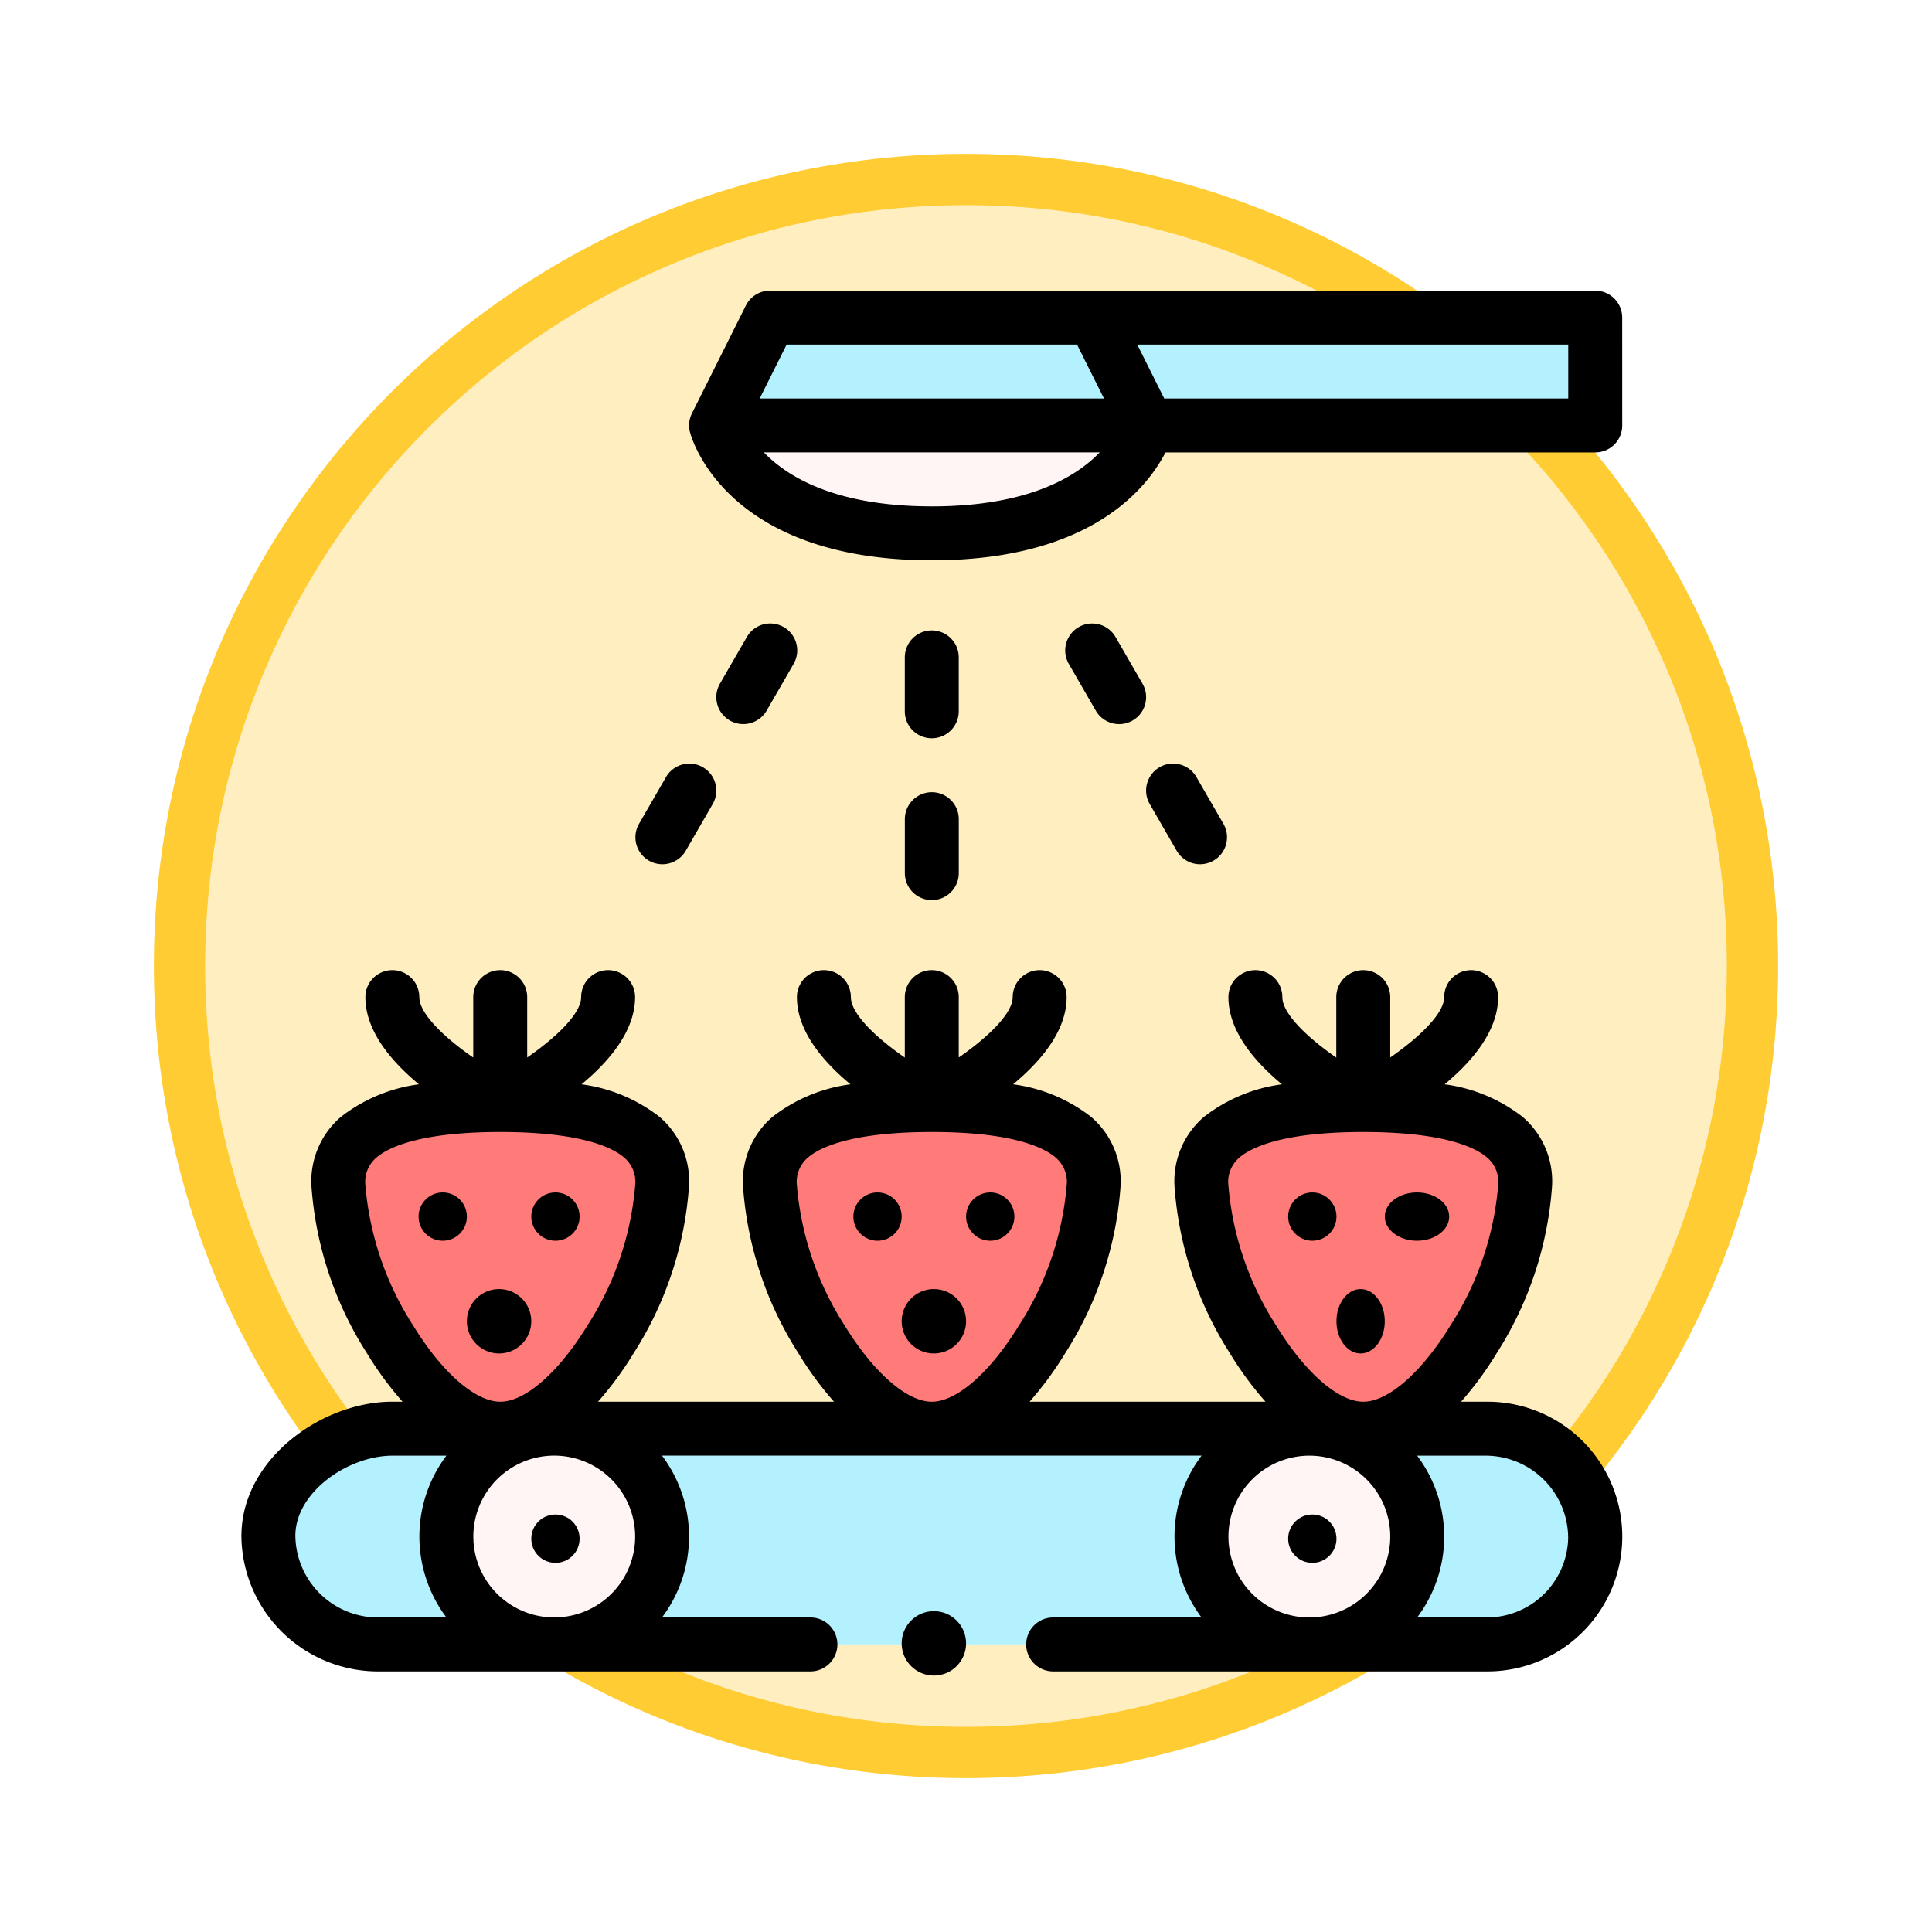 <svg xmlns="http://www.w3.org/2000/svg" xmlns:xlink="http://www.w3.org/1999/xlink" width="113" height="113" viewBox="0 0 113 113">
  <defs>
    <filter id="Trazado_982547" x="0" y="0" width="113" height="113" filterUnits="userSpaceOnUse">
      <feOffset dy="3" input="SourceAlpha"/>
      <feGaussianBlur stdDeviation="3" result="blur"/>
      <feFlood flood-opacity="0.161"/>
      <feComposite operator="in" in2="blur"/>
      <feComposite in="SourceGraphic"/>
    </filter>
  </defs>
  <g id="Grupo_1219860" data-name="Grupo 1219860" transform="translate(-428.75 -3131.008)">
    <g id="Grupo_1218074" data-name="Grupo 1218074" transform="translate(-0.25 -1035.938)">
      <g id="Grupo_1210956" data-name="Grupo 1210956" transform="translate(438 4172.946)">
        <g id="Grupo_1209935" data-name="Grupo 1209935">
          <g id="Grupo_1208705" data-name="Grupo 1208705">
            <g id="Grupo_1148633" data-name="Grupo 1148633">
              <g id="Grupo_1148525" data-name="Grupo 1148525">
                <g transform="matrix(1, 0, 0, 1, -9, -6)" filter="url(#Trazado_982547)">
                  <g id="Trazado_982547-2" data-name="Trazado 982547" transform="translate(9 6)" fill="#ffefc0">
                    <path d="M 47.5 93.5 C 41.289 93.5 35.265 92.284 29.595 89.886 C 24.118 87.569 19.198 84.252 14.973 80.027 C 10.748 75.802 7.431 70.882 5.114 65.405 C 2.716 59.735 1.5 53.711 1.5 47.5 C 1.5 41.289 2.716 35.265 5.114 29.595 C 7.431 24.118 10.748 19.198 14.973 14.973 C 19.198 10.748 24.118 7.431 29.595 5.114 C 35.265 2.716 41.289 1.5 47.5 1.5 C 53.711 1.5 59.735 2.716 65.405 5.114 C 70.882 7.431 75.802 10.748 80.027 14.973 C 84.252 19.198 87.569 24.118 89.886 29.595 C 92.284 35.265 93.5 41.289 93.5 47.5 C 93.5 53.711 92.284 59.735 89.886 65.405 C 87.569 70.882 84.252 75.802 80.027 80.027 C 75.802 84.252 70.882 87.569 65.405 89.886 C 59.735 92.284 53.711 93.5 47.5 93.5 Z" stroke="none"/>
                    <path d="M 47.5 3 C 41.491 3 35.664 4.176 30.18 6.496 C 24.881 8.737 20.122 11.946 16.034 16.034 C 11.946 20.122 8.737 24.881 6.496 30.18 C 4.176 35.664 3 41.491 3 47.5 C 3 53.509 4.176 59.336 6.496 64.82 C 8.737 70.119 11.946 74.878 16.034 78.966 C 20.122 83.054 24.881 86.263 30.18 88.504 C 35.664 90.824 41.491 92 47.5 92 C 53.509 92 59.336 90.824 64.82 88.504 C 70.119 86.263 74.878 83.054 78.966 78.966 C 83.054 74.878 86.263 70.119 88.504 64.82 C 90.824 59.336 92 53.509 92 47.5 C 92 41.491 90.824 35.664 88.504 30.18 C 86.263 24.881 83.054 20.122 78.966 16.034 C 74.878 11.946 70.119 8.737 64.82 6.496 C 59.336 4.176 53.509 3 47.5 3 M 47.5 0 C 73.734 0 95 21.266 95 47.5 C 95 73.734 73.734 95 47.5 95 C 21.266 95 0 73.734 0 47.5 C 0 21.266 21.266 0 47.5 0 Z" stroke="none" fill="#fc3"/>
                  </g>
                </g>
              </g>
            </g>
          </g>
        </g>
      </g>
    </g>
    <g id="lavar" transform="translate(442.869 3148.006)">
      <g id="Grupo_1219858" data-name="Grupo 1219858" transform="translate(1.578 1.577)">
        <path id="Trazado_1088965" data-name="Trazado 1088965" d="M81.172,422H17.257c-3.442,0-7.186,2.756-7.254,6.18a6.412,6.412,0,0,0,6.439,6.439H81.3a6.309,6.309,0,0,0,6.308-6.186A6.409,6.409,0,0,0,81.172,422Z" transform="translate(-10.001 -357.014)" fill="#b3f1ff"/>
        <path id="Trazado_1088966" data-name="Trazado 1088966" d="M362.308,422A6.309,6.309,0,1,1,356,428.309,6.31,6.31,0,0,1,362.308,422Z" transform="translate(-301.424 -357.014)" fill="#fff5f5"/>
        <path id="Trazado_1088967" data-name="Trazado 1088967" d="M82.308,422A6.309,6.309,0,1,1,76,428.309,6.31,6.31,0,0,1,82.308,422Z" transform="translate(-65.589 -357.014)" fill="#fff5f5"/>
        <path id="Trazado_1088968" data-name="Trazado 1088968" d="M365.463,302c9.464,0,9.464,3.439,9.464,4.732,0,4.964-4.865,14.2-9.464,14.2S356,311.7,356,306.732C356,305.439,356,302,365.463,302Z" transform="translate(-301.424 -255.942)" fill="#ff7b79"/>
        <path id="Trazado_1088969" data-name="Trazado 1088969" d="M179.154,10,176,16.309H227.42V10Z" transform="translate(-149.816 -10)" fill="#b3f1ff"/>
        <path id="Trazado_1088970" data-name="Trazado 1088970" d="M176,50h25.237s-1.6,6.309-12.619,6.309S176,50,176,50Z" transform="translate(-149.816 -43.691)" fill="#fff5f5"/>
        <g id="Grupo_1219857" data-name="Grupo 1219857" transform="translate(4.101 46.058)">
          <path id="Trazado_1088971" data-name="Trazado 1088971" d="M205.463,302c9.464,0,9.464,3.439,9.464,4.732,0,4.964-4.865,14.2-9.464,14.2S196,311.7,196,306.732C196,305.439,196,302,205.463,302Z" transform="translate(-170.762 -302)" fill="#ff7b79"/>
          <path id="Trazado_1088972" data-name="Trazado 1088972" d="M45.463,302c9.464,0,9.464,3.439,9.464,4.732,0,4.964-4.865,14.2-9.464,14.2S36,311.7,36,306.732C36,305.439,36,302,45.463,302Z" transform="translate(-35.999 -302)" fill="#ff7b79"/>
        </g>
      </g>
      <g id="Grupo_1219859" data-name="Grupo 1219859" transform="translate(0.001)">
        <ellipse id="Elipse_14530" data-name="Elipse 14530" cx="1.884" cy="1.413" rx="1.884" ry="1.413" transform="translate(66.874 52.746)"/>
        <ellipse id="Elipse_14531" data-name="Elipse 14531" cx="1.413" cy="1.884" rx="1.413" ry="1.884" transform="translate(64.048 58.397)"/>
        <circle id="Elipse_14532" data-name="Elipse 14532" cx="1.413" cy="1.413" r="1.413" transform="translate(61.223 52.746)"/>
        <circle id="Elipse_14533" data-name="Elipse 14533" cx="1.413" cy="1.413" r="1.413" transform="translate(61.223 71.584)"/>
        <circle id="Elipse_14534" data-name="Elipse 14534" cx="1.413" cy="1.413" r="1.413" transform="translate(42.385 52.746)"/>
        <circle id="Elipse_14535" data-name="Elipse 14535" cx="1.884" cy="1.884" r="1.884" transform="translate(38.617 58.397)"/>
        <circle id="Elipse_14536" data-name="Elipse 14536" cx="1.413" cy="1.413" r="1.413" transform="translate(35.792 52.746)"/>
        <circle id="Elipse_14537" data-name="Elipse 14537" cx="1.413" cy="1.413" r="1.413" transform="translate(16.954 52.746)"/>
        <circle id="Elipse_14538" data-name="Elipse 14538" cx="1.413" cy="1.413" r="1.413" transform="translate(16.954 71.584)"/>
        <circle id="Elipse_14539" data-name="Elipse 14539" cx="1.884" cy="1.884" r="1.884" transform="translate(13.186 58.397)"/>
        <circle id="Elipse_14540" data-name="Elipse 14540" cx="1.413" cy="1.413" r="1.413" transform="translate(10.361 52.746)"/>
        <path id="Trazado_1088973" data-name="Trazado 1088973" d="M247.576,132.309a1.577,1.577,0,0,0,1.577-1.577v-3.155a1.577,1.577,0,1,0-3.155,0v3.155A1.577,1.577,0,0,0,247.576,132.309Z" transform="translate(-207.197 -106.126)"/>
        <path id="Trazado_1088974" data-name="Trazado 1088974" d="M246,190.732a1.577,1.577,0,1,0,3.155,0v-3.155a1.577,1.577,0,1,0-3.155,0Z" transform="translate(-207.197 -156.662)"/>
        <path id="Trazado_1088975" data-name="Trazado 1088975" d="M307.256,128.517a1.577,1.577,0,1,0,2.732-1.577l-1.577-2.732a1.577,1.577,0,0,0-2.732,1.577Z" transform="translate(-257.285 -103.951)"/>
        <path id="Trazado_1088976" data-name="Trazado 1088976" d="M339.411,181.054a1.577,1.577,0,0,0,.577-2.155l-1.577-2.732a1.577,1.577,0,0,0-2.732,1.577l1.577,2.732A1.577,1.577,0,0,0,339.411,181.054Z" transform="translate(-282.553 -147.715)"/>
        <path id="Trazado_1088977" data-name="Trazado 1088977" d="M179.041,128.516l1.577-2.732a1.577,1.577,0,0,0-2.732-1.577l-1.577,2.732a1.577,1.577,0,1,0,2.732,1.577Z" transform="translate(-148.321 -103.951)"/>
        <path id="Trazado_1088978" data-name="Trazado 1088978" d="M149.041,180.477l1.577-2.732a1.577,1.577,0,0,0-2.732-1.577l-1.577,2.732a1.577,1.577,0,0,0,2.732,1.577Z" transform="translate(-123.053 -147.715)"/>
        <path id="Trazado_1088979" data-name="Trazado 1088979" d="M220.587,1.577A1.577,1.577,0,0,0,219.009,0H170.743a1.577,1.577,0,0,0-1.411.872l-3.155,6.309a1.576,1.576,0,0,0-.115,1.092h0c.078.306,2.04,7.5,14.148,7.5,9.24,0,12.571-4.189,13.665-6.309h25.137a1.577,1.577,0,0,0,1.577-1.577Zm-40.38,11.041c-5.6,0-8.427-1.707-9.822-3.156h19.643C188.634,10.912,185.8,12.619,180.207,12.619ZM170.14,6.309l1.577-3.155H188.7l1.577,3.155Zm47.292,0H193.8l-1.577-3.155h25.209V6.309Z" transform="translate(-139.827)"/>
        <circle id="Elipse_14541" data-name="Elipse 14541" cx="1.884" cy="1.884" r="1.884" transform="translate(38.617 77.235)"/>
        <path id="Trazado_1088980" data-name="Trazado 1088980" d="M0,284.963a7.992,7.992,0,0,0,8.016,8.048H33.282a1.577,1.577,0,1,0,0-3.155H24.6a7.872,7.872,0,0,0,0-9.466H56.158a7.872,7.872,0,0,0,0,9.466h-8.68a1.577,1.577,0,1,0,0,3.155h25.4a7.887,7.887,0,1,0-.125-15.773H71.337A19.929,19.929,0,0,0,73.42,274.4a20.854,20.854,0,0,0,3.239-9.783,4.957,4.957,0,0,0-1.73-4.045,9.428,9.428,0,0,0-4.556-1.9c1.642-1.363,3.131-3.14,3.131-5.1a1.577,1.577,0,1,0-3.155,0c0,.971-1.486,2.376-3.155,3.532v-3.532a1.577,1.577,0,1,0-3.155,0v3.536c-1.669-1.155-3.155-2.56-3.155-3.536a1.577,1.577,0,1,0-3.155,0c0,1.961,1.489,3.738,3.131,5.1a9.428,9.428,0,0,0-4.556,1.9,4.957,4.957,0,0,0-1.73,4.045,20.856,20.856,0,0,0,3.239,9.783,19.916,19.916,0,0,0,2.083,2.836H46.1a19.929,19.929,0,0,0,2.083-2.836,20.854,20.854,0,0,0,3.239-9.783,4.957,4.957,0,0,0-1.73-4.045,9.428,9.428,0,0,0-4.556-1.9c1.642-1.363,3.131-3.14,3.131-5.1a1.577,1.577,0,1,0-3.155,0c0,.971-1.486,2.376-3.155,3.532v-3.532a1.577,1.577,0,1,0-3.155,0v3.536c-1.669-1.155-3.155-2.56-3.155-3.536a1.577,1.577,0,1,0-3.155,0c0,1.961,1.489,3.738,3.131,5.1a9.428,9.428,0,0,0-4.556,1.9,4.957,4.957,0,0,0-1.73,4.045,20.856,20.856,0,0,0,3.239,9.783,19.916,19.916,0,0,0,2.083,2.836h-13.8a19.929,19.929,0,0,0,2.083-2.836,20.854,20.854,0,0,0,3.239-9.783,4.957,4.957,0,0,0-1.73-4.045,9.428,9.428,0,0,0-4.556-1.9c1.642-1.363,3.131-3.14,3.131-5.1a1.577,1.577,0,1,0-3.155,0c0,.971-1.486,2.376-3.155,3.532v-3.532a1.577,1.577,0,1,0-3.155,0v3.536c-1.669-1.155-3.155-2.56-3.155-3.536a1.577,1.577,0,1,0-3.155,0c0,1.961,1.489,3.738,3.131,5.1a9.428,9.428,0,0,0-4.556,1.9,4.957,4.957,0,0,0-1.73,4.045A20.856,20.856,0,0,0,7.341,274.4a19.916,19.916,0,0,0,2.083,2.836h-.59c-4.1,0-8.743,3.3-8.831,7.726Zm72.746-4.571a4.833,4.833,0,0,1,4.855,4.825,4.754,4.754,0,0,1-4.731,4.639H68.768a7.87,7.87,0,0,0,0-9.464ZM57.731,264.619a1.869,1.869,0,0,1,.636-1.657c.647-.559,2.45-1.5,7.244-1.5h.012c4.794,0,6.6.939,7.244,1.5a1.869,1.869,0,0,1,.636,1.657,17.837,17.837,0,0,1-2.775,8.137c-1.691,2.765-3.649,4.482-5.111,4.482s-3.42-1.717-5.111-4.482A17.837,17.837,0,0,1,57.731,264.619Zm4.732,15.773a4.732,4.732,0,1,1-4.732,4.732A4.737,4.737,0,0,1,62.463,280.392ZM32.494,264.619a1.869,1.869,0,0,1,.636-1.657c.647-.559,2.45-1.5,7.244-1.5h.012c4.794,0,6.6.939,7.244,1.5a1.869,1.869,0,0,1,.636,1.657,17.837,17.837,0,0,1-2.775,8.137c-1.691,2.765-3.649,4.482-5.111,4.482s-3.42-1.717-5.111-4.482A17.837,17.837,0,0,1,32.494,264.619ZM23.03,285.124A4.732,4.732,0,1,1,18.3,280.39,4.737,4.737,0,0,1,23.03,285.124ZM7.256,264.619a1.869,1.869,0,0,1,.636-1.657c.647-.559,2.45-1.5,7.244-1.5h.012c4.794,0,6.6.939,7.244,1.5a1.869,1.869,0,0,1,.636,1.657,17.837,17.837,0,0,1-2.775,8.137c-1.691,2.765-3.649,4.482-5.111,4.482s-3.42-1.717-5.111-4.482a17.837,17.837,0,0,1-2.775-8.137Zm4.736,15.772a7.872,7.872,0,0,0,0,9.466H8.018a4.838,4.838,0,0,1-4.862-4.83c.051-2.567,3.147-4.635,5.677-4.635Z" transform="translate(-0.001 -212.251)"/>
      </g>
    </g>
  </g>
</svg>
